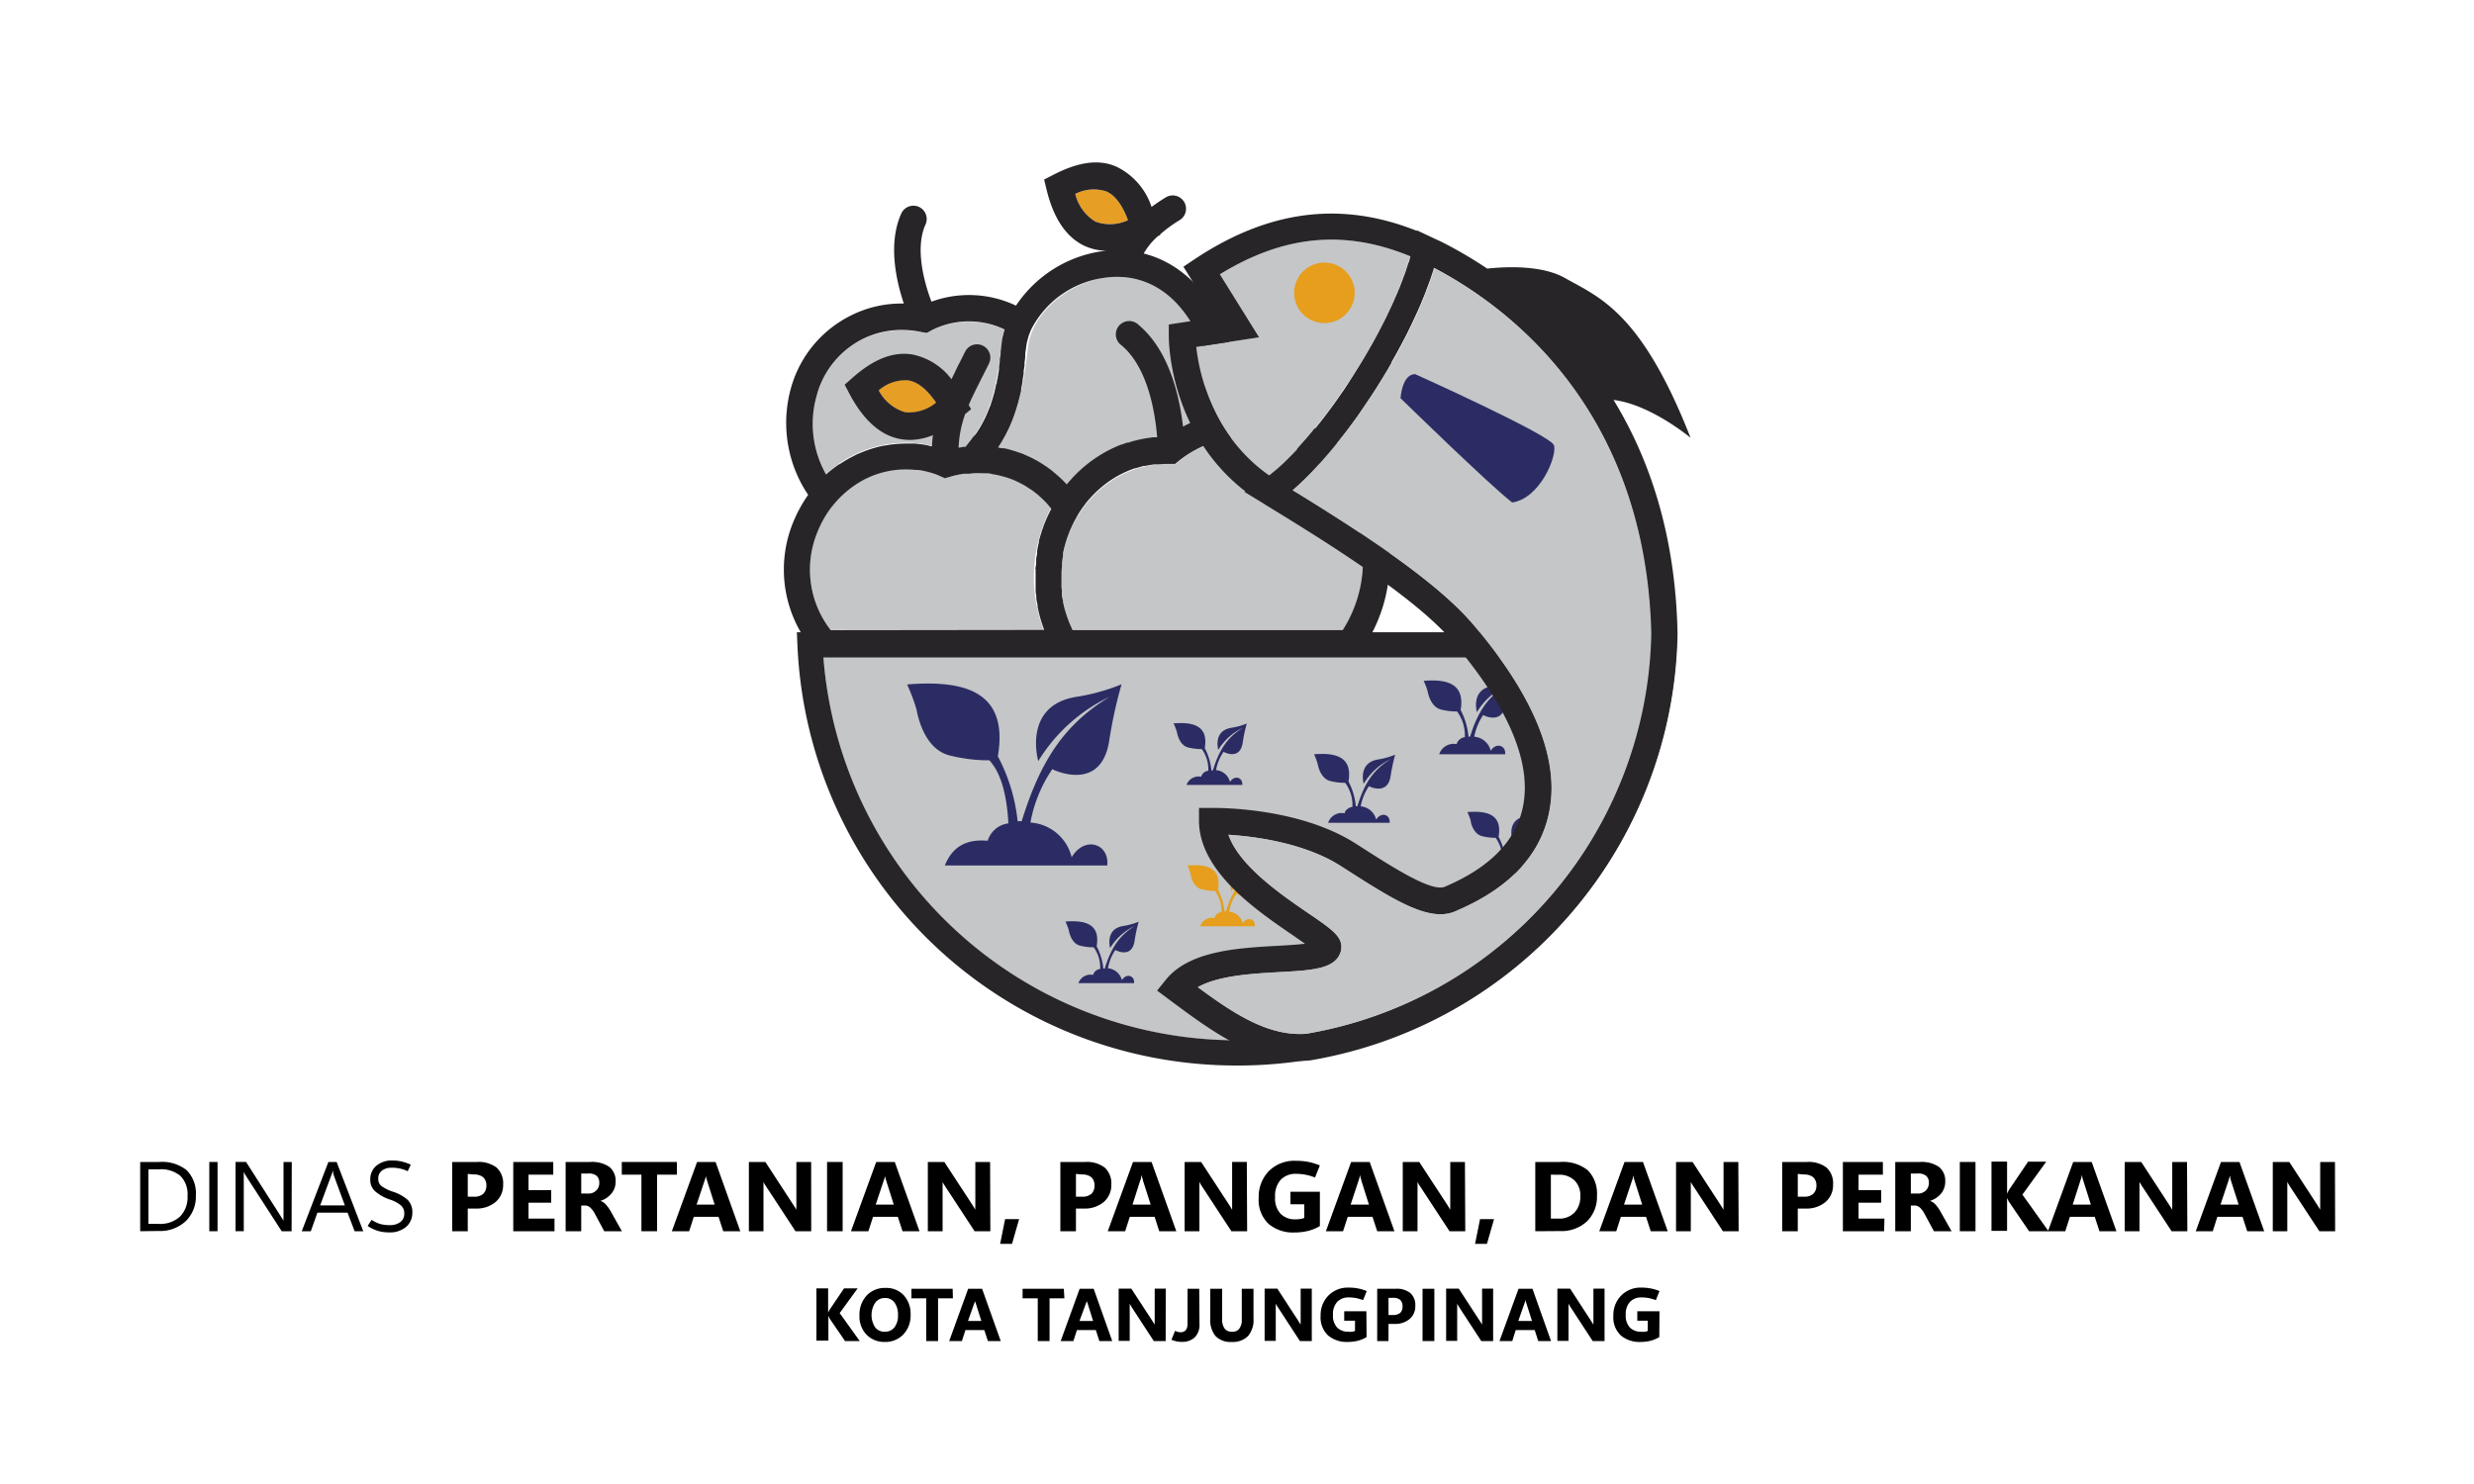 <svg id="Layer_1" data-name="Layer 1" xmlns="http://www.w3.org/2000/svg" viewBox="0 0 300 180"><defs><style>.cls-1{fill:#c4c6c7;}.cls-2{fill:#2c2c64;}.cls-3{fill:#e69e1c;}.cls-4{fill:#e69e24;}.cls-5{fill:#282528;}</style></defs><path d="M17,149.34v-8.4H19.3a4.8,4.8,0,0,1,3.34,1A4,4,0,0,1,23.75,145a4.15,4.15,0,0,1-1.24,3.13,4.55,4.55,0,0,1-3.3,1.18Zm1-7.51v6.62h1.25a3.55,3.55,0,0,0,2.57-.88,3.3,3.3,0,0,0,.92-2.51,3.15,3.15,0,0,0-.85-2.42,3.66,3.66,0,0,0-2.58-.81Z"/><path d="M26.38,149.34h-1v-8.4h1Z"/><path d="M35.36,149.34h-1.2l-4.33-6.7-.15-.26-.12-.26h0a3.35,3.35,0,0,1,0,.42c0,.19,0,.43,0,.73v6.07h-1v-8.4h1.28l4.21,6.59c.08.14.16.25.22.35a2.28,2.28,0,0,1,.11.21h0a4.58,4.58,0,0,1,0-.49c0-.21,0-.45,0-.74v-5.92h1Z"/><path d="M36.59,149.34l3.23-8.4h1l3.23,8.4H43l-.85-2.25H38.49l-.8,2.25Zm2.23-3.13h3l-1.36-3.69a1.84,1.84,0,0,1-.06-.23c0-.09,0-.2-.07-.33h0c0,.12,0,.22-.06.32a1.35,1.35,0,0,1-.08.24Z"/><path d="M44.58,148.7l.48-.74a4.57,4.57,0,0,0,1,.49,4.38,4.38,0,0,0,1.2.15,2.1,2.1,0,0,0,1.27-.36,1.21,1.21,0,0,0,.49-1.05,1.26,1.26,0,0,0-.42-1,4.26,4.26,0,0,0-1.37-.71,5.27,5.27,0,0,1-1.76-1,1.85,1.85,0,0,1-.57-1.41,2.1,2.1,0,0,1,.74-1.67,2.88,2.88,0,0,1,1.95-.64,5,5,0,0,1,1.1.12,5.55,5.55,0,0,1,1.12.39l-.37.79a4,4,0,0,0-.94-.32,4.34,4.34,0,0,0-1-.1,1.87,1.87,0,0,0-1.19.35,1.18,1.18,0,0,0-.44,1,1.07,1.07,0,0,0,.4.88,4.91,4.91,0,0,0,1.35.67,5,5,0,0,1,1.82,1A2.1,2.1,0,0,1,50,147.1a2.23,2.23,0,0,1-.74,1.7,3,3,0,0,1-2.08.68,4.65,4.65,0,0,1-1.38-.19A4.77,4.77,0,0,1,44.58,148.7Z"/><path d="M56.72,146.59v2.75H54.83v-8.4h3a3.62,3.62,0,0,1,2.39.68,2.59,2.59,0,0,1,.79,2.07,2.67,2.67,0,0,1-.91,2.1,3.59,3.59,0,0,1-2.44.8Zm0-4.2v2.76h.75a1.58,1.58,0,0,0,1.13-.35,1.35,1.35,0,0,0,.38-1,1.33,1.33,0,0,0-.38-1,1.68,1.68,0,0,0-1.13-.34Z"/><path d="M67.24,149.34h-5v-8.4h4.85v1.54h-3v1.87h2.75v1.53H64.09v1.93h3.15Z"/><path d="M75.41,149.34H73.27l-1.11-2.07a2.87,2.87,0,0,0-.55-.76,1,1,0,0,0-.62-.29h-.51v3.12H68.59v-8.4h3a3.73,3.73,0,0,1,2.29.59,2.14,2.14,0,0,1,.77,1.79,2.19,2.19,0,0,1-.5,1.44,2.82,2.82,0,0,1-1.34.9v0a1.58,1.58,0,0,1,.7.49,5,5,0,0,1,.55.78Zm-4.93-7v2.43h.82a1.3,1.3,0,0,0,1-.37,1.23,1.23,0,0,0,.37-.91,1.13,1.13,0,0,0-.32-.87,1.49,1.49,0,0,0-1-.28Z"/><path d="M82.08,142.48h-2.4v6.86h-1.9v-6.86H75.4v-1.54h6.68Z"/><path d="M81.47,149.34l3.06-8.4h2.24l3,8.4H87.7l-.57-1.75h-3l-.56,1.75Zm3-3.23h2.19l-.92-2.91q-.06-.18-.09-.3a2.16,2.16,0,0,1-.05-.32h0q0,.18-.06.3a1.9,1.9,0,0,1-.09.29Z"/><path d="M98.37,149.34H96.46L93,144.06l-.26-.4a3.3,3.3,0,0,1-.16-.29h0c0,.14,0,.33,0,.56s0,.49,0,.79v4.62H90.81v-8.4h2l3.33,5.11.23.35.2.34h0a3.33,3.33,0,0,1,0-.44c0-.19,0-.43,0-.71v-4.65h1.79Z"/><path d="M102.18,149.34h-1.89v-8.4h1.89Z"/><path d="M103.19,149.34l3.06-8.4h2.25l3,8.4h-2.06l-.57-1.75h-3l-.57,1.75Zm3-3.23h2.19l-.92-2.91q-.06-.18-.09-.3a2.16,2.16,0,0,1-.05-.32h0q0,.18-.06.3a1.9,1.9,0,0,1-.09.29Z"/><path d="M120.09,149.34h-1.91l-3.46-5.28-.26-.4a3.3,3.3,0,0,1-.16-.29h0c0,.14,0,.33,0,.56s0,.49,0,.79v4.62h-1.79v-8.4h2l3.34,5.11.22.35.2.34h0a2.36,2.36,0,0,1,0-.44c0-.19,0-.43,0-.71v-4.65h1.79Z"/><path d="M123.58,147.87l-.86,3h-1.44l.6-3Z"/><path d="M130.47,146.59v2.75h-1.89v-8.4h3a3.59,3.59,0,0,1,2.38.68,2.6,2.6,0,0,1,.8,2.07,2.7,2.7,0,0,1-.91,2.1,3.59,3.59,0,0,1-2.44.8Zm0-4.2v2.76h.74a1.61,1.61,0,0,0,1.14-.35,1.35,1.35,0,0,0,.37-1,1.32,1.32,0,0,0-.37-1,1.7,1.7,0,0,0-1.14-.34Z"/><path d="M134.33,149.34l3.06-8.4h2.25l3,8.4h-2.07l-.56-1.75H137l-.56,1.75Zm3-3.23h2.2l-.93-2.91c0-.12-.06-.22-.08-.3a1.3,1.3,0,0,1-.06-.32h-.05q0,.18-.06.3c0,.09,0,.19-.08.29Z"/><path d="M151.23,149.34h-1.91l-3.46-5.28-.26-.4-.16-.29h0c0,.14,0,.33,0,.56s0,.49,0,.79v4.62h-1.79v-8.4h2l3.34,5.11.22.35.2.34h0c0-.1,0-.24,0-.44s0-.43,0-.71v-4.65h1.78Z"/><path d="M160.05,148.71a5.18,5.18,0,0,1-1.35.57,6.57,6.57,0,0,1-1.71.21,4.59,4.59,0,0,1-3.17-1.05,4,4,0,0,1-1.19-3.16,4.48,4.48,0,0,1,1.2-3.2,4.36,4.36,0,0,1,3.34-1.28,7.52,7.52,0,0,1,1.47.13,7.75,7.75,0,0,1,1.41.43l-.59,1.47a5.94,5.94,0,0,0-2.29-.45,2.46,2.46,0,0,0-1.86.71,2.89,2.89,0,0,0-.69,2.1,2.74,2.74,0,0,0,.68,2.05,2.46,2.46,0,0,0,1.78.66,3.67,3.67,0,0,0,.61-.05,1.88,1.88,0,0,0,.47-.13v-1.65h-1.68v-1.52h3.57Z"/><path d="M160.78,149.34l3.06-8.4h2.25l3,8.4H167l-.57-1.75h-3l-.57,1.75Zm3-3.23H166l-.92-2.91c0-.12-.06-.22-.08-.3a1.3,1.3,0,0,1-.06-.32h-.05q0,.18-.06.3c0,.09-.05.19-.08.29Z"/><path d="M177.68,149.34h-1.91l-3.46-5.28-.26-.4-.16-.29h0c0,.14,0,.33,0,.56s0,.49,0,.79v4.62h-1.79v-8.4h2l3.34,5.11.22.35.2.34h0a3.76,3.76,0,0,1,0-.44c0-.19,0-.43,0-.71v-4.65h1.78Z"/><path d="M181.17,147.87l-.86,3h-1.44l.6-3Z"/><path d="M186.17,149.34v-8.4h3a4.84,4.84,0,0,1,3.36,1,4,4,0,0,1,1.12,3.07,4.16,4.16,0,0,1-1.22,3.14,4.52,4.52,0,0,1-3.26,1.17Zm1.89-6.86v5.33H189a2.55,2.55,0,0,0,1.93-.74,2.78,2.78,0,0,0,.7-2,2.52,2.52,0,0,0-.7-1.89,2.63,2.63,0,0,0-1.94-.69Z"/><path d="M193.93,149.34l3.06-8.4h2.24l3,8.4h-2.06l-.57-1.75h-3.05l-.56,1.75Zm3-3.23h2.2l-.92-2.91q-.06-.18-.09-.3c0-.09,0-.19-.06-.32h0q0,.18-.06.3a1.9,1.9,0,0,1-.09.29Z"/><path d="M210.83,149.34h-1.91l-3.46-5.28c-.11-.15-.19-.29-.26-.4l-.17-.29h0c0,.14,0,.33,0,.56s0,.49,0,.79v4.62h-1.79v-8.4h2l3.33,5.11.22.35c.08.11.14.23.21.34h0a3.33,3.33,0,0,1,0-.44c0-.19,0-.43,0-.71v-4.65h1.79Z"/><path d="M218,146.59v2.75h-1.89v-8.4h3a3.61,3.61,0,0,1,2.38.68,2.59,2.59,0,0,1,.79,2.07,2.67,2.67,0,0,1-.91,2.1,3.58,3.58,0,0,1-2.43.8Zm0-4.2v2.76h.75a1.58,1.58,0,0,0,1.13-.35,1.35,1.35,0,0,0,.38-1,1.33,1.33,0,0,0-.38-1,1.68,1.68,0,0,0-1.13-.34Z"/><path d="M228.47,149.34h-5v-8.4h4.85v1.54h-2.95v1.87h2.74v1.53h-2.74v1.93h3.14Z"/><path d="M236.65,149.34h-2.14l-1.12-2.07a3.11,3.11,0,0,0-.54-.76,1,1,0,0,0-.63-.29h-.51v3.12h-1.89v-8.4h3a3.73,3.73,0,0,1,2.29.59,2.14,2.14,0,0,1,.77,1.79,2.24,2.24,0,0,1-.49,1.44,2.9,2.9,0,0,1-1.35.9v0a1.58,1.58,0,0,1,.7.49,4.43,4.43,0,0,1,.55.78Zm-4.94-7v2.43h.82a1.34,1.34,0,0,0,1-.37,1.27,1.27,0,0,0,.37-.91,1.1,1.1,0,0,0-.33-.87,1.48,1.48,0,0,0-1-.28Z"/><path d="M239.55,149.34h-1.9v-8.4h1.9Z"/><path d="M248.41,149.34h-2.36l-2.45-3.58-.09-.17-.13-.29h0v4h-1.89v-8.4h1.89v3.9h0a1.13,1.13,0,0,1,.09-.2l.14-.27,2.32-3.43h2.2l-2.89,4Z"/><path d="M248.34,149.34l3.06-8.4h2.24l3,8.4h-2.06l-.57-1.75H251l-.56,1.75Zm3-3.23h2.2l-.92-2.91q-.06-.18-.09-.3a2.16,2.16,0,0,1-.05-.32h-.05q0,.18-.06.3a1.9,1.9,0,0,1-.09.29Z"/><path d="M265.24,149.34h-1.91l-3.46-5.28c-.11-.15-.19-.29-.26-.4l-.17-.29h0c0,.14,0,.33,0,.56s0,.49,0,.79v4.62h-1.79v-8.4h2l3.33,5.11.22.35c.08.11.14.23.21.34h0a3.33,3.33,0,0,1,0-.44c0-.19,0-.43,0-.71v-4.65h1.79Z"/><path d="M266.26,149.34l3.06-8.4h2.24l3,8.4h-2.06l-.57-1.75h-3.05l-.56,1.75Zm3-3.23h2.2l-.93-2.91-.08-.3c0-.09,0-.19-.06-.32h0q0,.18-.06.3l-.09.29Z"/><path d="M283.16,149.34h-1.91l-3.47-5.28-.25-.4-.17-.29h0c0,.14,0,.33,0,.56s0,.49,0,.79v4.62H275.6v-8.4h2l3.33,5.11.22.35.2.34h0a3.33,3.33,0,0,1,0-.44c0-.19,0-.43,0-.71v-4.65h1.79Z"/><path d="M104.25,162.66h-1.78l-1.85-2.7-.07-.13c0-.06-.06-.13-.1-.22h0v3H99v-6.34h1.42v2.94h0a1.07,1.07,0,0,0,.07-.15l.11-.2,1.75-2.59H104l-2.18,3Z"/><path d="M107.29,162.77a3,3,0,0,1-2.22-.89,3.18,3.18,0,0,1-.85-2.31,3.41,3.41,0,0,1,.87-2.43,3,3,0,0,1,2.3-.92,2.86,2.86,0,0,1,2.19.88,3.3,3.3,0,0,1,.84,2.35,3.34,3.34,0,0,1-.87,2.4A3,3,0,0,1,107.29,162.77Zm0-1.24a1.42,1.42,0,0,0,1.17-.53,2.27,2.27,0,0,0,.43-1.48,2.48,2.48,0,0,0-.42-1.53,1.38,1.38,0,0,0-1.15-.55,1.42,1.42,0,0,0-1.19.57,2.74,2.74,0,0,0,0,3A1.42,1.42,0,0,0,107.32,161.53Z"/><path d="M115.55,157.48h-1.8v5.18h-1.43v-5.18h-1.8v-1.16h5Z"/><path d="M115.1,162.66l2.3-6.34h1.69l2.26,6.34h-1.56l-.43-1.33h-2.29l-.43,1.33Zm2.28-2.44H119l-.7-2.2a2.18,2.18,0,0,0-.06-.22,1.19,1.19,0,0,1,0-.24h0c0,.09,0,.16,0,.23s0,.14-.07.21Z"/><path d="M129.07,157.48h-1.8v5.18h-1.43v-5.18H124v-1.16h5Z"/><path d="M128.62,162.66l2.3-6.34h1.7l2.25,6.34h-1.56l-.43-1.33h-2.29l-.43,1.33Zm2.28-2.44h1.65l-.69-2.2-.07-.22c0-.06,0-.14,0-.24h0c0,.09,0,.16,0,.23s0,.14-.07.21Z"/><path d="M141.35,162.66h-1.44l-2.61-4-.19-.31-.12-.22h0q0,.16,0,.42v4.09h-1.34v-6.34h1.53l2.52,3.86.16.26c.06.08.11.17.16.25h0a2.33,2.33,0,0,1,0-.32c0-.15,0-.33,0-.55v-3.5h1.34Z"/><path d="M145.45,160.58a2.15,2.15,0,0,1-.57,1.63,2.22,2.22,0,0,1-1.61.55,3.05,3.05,0,0,1-.6-.06,3.18,3.18,0,0,1-.62-.2l.44-1.08a1.84,1.84,0,0,0,.32.12,1,1,0,0,0,.32.05.81.81,0,0,0,.65-.24,1.18,1.18,0,0,0,.22-.77l0-4.26h1.42Z"/><path d="M152,159.91a3,3,0,0,1-.66,2.14,2.6,2.6,0,0,1-2,.72,2.52,2.52,0,0,1-1.93-.7,3,3,0,0,1-.65-2.1v-3.65h1.44V160a1.86,1.86,0,0,0,.3,1.15,1.06,1.06,0,0,0,.9.38,1,1,0,0,0,.88-.37,1.75,1.75,0,0,0,.3-1.11v-3.73H152Z"/><path d="M159.07,162.66h-1.44l-2.61-4-.2-.31-.12-.22h0q0,.16,0,.42c0,.18,0,.38,0,.61v3.48h-1.35v-6.34h1.54l2.51,3.86.16.26c.06.08.11.17.16.25h0a2.33,2.33,0,0,1,0-.32c0-.15,0-.33,0-.55v-3.5h1.35Z"/><path d="M165.71,162.18a4,4,0,0,1-1,.43,5.09,5.09,0,0,1-1.28.16,3.5,3.5,0,0,1-2.4-.8,3,3,0,0,1-.89-2.38,3.35,3.35,0,0,1,.91-2.41,3.28,3.28,0,0,1,2.51-1,5.52,5.52,0,0,1,1.11.1,5.28,5.28,0,0,1,1.06.32l-.44,1.1a5.33,5.33,0,0,0-.85-.25,4.79,4.79,0,0,0-.88-.08,1.87,1.87,0,0,0-1.4.53,2.17,2.17,0,0,0-.52,1.58,2.07,2.07,0,0,0,.51,1.55,1.87,1.87,0,0,0,1.34.5,2.13,2.13,0,0,0,.46,0,1.18,1.18,0,0,0,.36-.1v-1.24H163v-1.14h2.69Z"/><path d="M168.37,160.58v2.08H167v-6.34h2.23a2.62,2.62,0,0,1,1.79.52,1.93,1.93,0,0,1,.6,1.55,2,2,0,0,1-.68,1.59,2.7,2.7,0,0,1-1.84.6Zm0-3.16v2.08h.56a1.26,1.26,0,0,0,.86-.26,1,1,0,0,0,.28-.79,1,1,0,0,0-.28-.78,1.26,1.26,0,0,0-.86-.25Z"/><path d="M173.93,162.66H172.5v-6.34h1.43Z"/><path d="M181.06,162.66h-1.44l-2.61-4-.19-.31a1.72,1.72,0,0,1-.12-.22h0c0,.11,0,.25,0,.42s0,.38,0,.61v3.48h-1.34v-6.34h1.53l2.51,3.86a2.33,2.33,0,0,1,.17.26,1.65,1.65,0,0,1,.15.25h0c0-.07,0-.18,0-.32v-4.05h1.34Z"/><path d="M181.83,162.66l2.31-6.34h1.69l2.25,6.34h-1.55l-.43-1.33h-2.3l-.42,1.33Zm2.28-2.44h1.66l-.7-2.2-.07-.22c0-.06,0-.14,0-.24h0c0,.09,0,.16-.05.23l-.06.21Z"/><path d="M194.57,162.66h-1.44l-2.61-4-.2-.31-.12-.22h0q0,.16,0,.42c0,.18,0,.38,0,.61v3.48h-1.35v-6.34h1.54l2.51,3.86.16.26c.06.08.11.17.16.25h0a2.33,2.33,0,0,1,0-.32c0-.15,0-.33,0-.55v-3.5h1.35Z"/><path d="M201.21,162.18a4,4,0,0,1-1,.43,5.09,5.09,0,0,1-1.28.16,3.5,3.5,0,0,1-2.4-.8,3,3,0,0,1-.89-2.38,3.35,3.35,0,0,1,.91-2.41,3.28,3.28,0,0,1,2.51-1,5.52,5.52,0,0,1,1.11.1,5.28,5.28,0,0,1,1.06.32l-.44,1.1a5.33,5.33,0,0,0-.85-.25,4.79,4.79,0,0,0-.88-.08,1.87,1.87,0,0,0-1.4.53,2.17,2.17,0,0,0-.52,1.58,2.07,2.07,0,0,0,.51,1.55,1.87,1.87,0,0,0,1.34.5,2.13,2.13,0,0,0,.46,0,1.18,1.18,0,0,0,.36-.1v-1.24h-1.27v-1.14h2.69Z"/><path class="cls-1" d="M150,126.18a50.19,50.19,0,0,0,50.16-46.43H99.85A50.2,50.2,0,0,0,150,126.18Z"/><path class="cls-2" d="M134.48,90A56.06,56.06,0,0,1,136,83a24,24,0,0,1-5.53,1.53c-6.51,1.08-4.57,7.79-4.57,7.79a20.44,20.44,0,0,1,8.67-7.81c-5.65,3.41-8.48,8-10.68,15.1l-.49,0A21.49,21.49,0,0,0,121,91.74c1.3-7.65-3.67-9.32-11-8.72a24.09,24.09,0,0,1,1.13,3c.14.73.88,4.72,3.91,5.58a19.3,19.3,0,0,0,4.93.62c1.25,1.36,2.09,3.74,2.31,7.65a3,3,0,0,0-2.51,2.11c-2.91-.26-4.39,1-5.2,3h19.7c.26-2.66-2.74-3.64-4.32-1a5.52,5.52,0,0,0-5-4.21,16.85,16.85,0,0,1,2.65-6.47S133.41,96.23,134.48,90Z"/><path class="cls-2" d="M182.59,85.42a23.29,23.29,0,0,1,.6-2.83,9.45,9.45,0,0,1-2.24.62c-2.65.44-1.86,3.17-1.86,3.17a8.28,8.28,0,0,1,3.52-3.18c-2.29,1.39-3.44,3.25-4.34,6.14h-.2a8.7,8.7,0,0,0-.95-3.22c.52-3.11-1.49-3.78-4.48-3.54a10.4,10.4,0,0,1,.46,1.2c.06.3.36,1.91,1.59,2.27a7.87,7.87,0,0,0,2,.25,4.94,4.94,0,0,1,.94,3.11,1.21,1.21,0,0,0-1,.85,1.84,1.84,0,0,0-2.11,1.23h8c.11-1.08-1.11-1.48-1.75-.42a2.24,2.24,0,0,0-2-1.71,7,7,0,0,1,1.08-2.63S182.15,88,182.59,85.42Z"/><path class="cls-2" d="M168.62,94.18a22.79,22.79,0,0,1,.56-2.64,9,9,0,0,1-2.09.58c-2.46.41-1.73,2.95-1.73,2.95a7.73,7.73,0,0,1,3.29-3c-2.15,1.29-3.22,3-4.05,5.72h-.19a8.12,8.12,0,0,0-.89-3c.49-2.9-1.39-3.53-4.17-3.3a9,9,0,0,1,.42,1.12c.06.28.34,1.78,1.49,2.11a7.3,7.3,0,0,0,1.86.23,4.58,4.58,0,0,1,.88,2.9c-.5.13-.89.41-.95.8a1.73,1.73,0,0,0-2,1.15h7.46c.1-1-1-1.38-1.64-.39a2.08,2.08,0,0,0-1.87-1.6,6.34,6.34,0,0,1,1-2.45S168.22,96.54,168.62,94.18Z"/><path class="cls-2" d="M137.57,114.19a17.71,17.71,0,0,1,.51-2.39,8.48,8.48,0,0,1-1.89.52c-2.24.37-1.57,2.67-1.57,2.67a7,7,0,0,1,3-2.68c-1.94,1.17-2.91,2.75-3.66,5.18h-.17a7.35,7.35,0,0,0-.81-2.71c.45-2.63-1.26-3.2-3.78-3a8.74,8.74,0,0,1,.39,1c.05.25.3,1.62,1.34,1.91a6.55,6.55,0,0,0,1.69.21,4.18,4.18,0,0,1,.79,2.63,1,1,0,0,0-.86.72,1.56,1.56,0,0,0-1.78,1h6.75c.09-.92-.93-1.25-1.48-.36a1.9,1.9,0,0,0-1.69-1.44,5.66,5.66,0,0,1,.9-2.22S137.2,116.33,137.57,114.19Z"/><path class="cls-2" d="M186.31,100.91a20.22,20.22,0,0,1,.51-2.39,8.26,8.26,0,0,1-1.89.52c-2.23.37-1.57,2.67-1.57,2.67a7,7,0,0,1,3-2.68c-1.93,1.17-2.9,2.75-3.66,5.18h-.17a7.35,7.35,0,0,0-.81-2.71c.45-2.63-1.25-3.2-3.78-3a8.74,8.74,0,0,1,.39,1c0,.25.31,1.62,1.35,1.91a6.46,6.46,0,0,0,1.68.21,4.23,4.23,0,0,1,.8,2.63,1,1,0,0,0-.87.72,1.56,1.56,0,0,0-1.78,1h6.76c.09-.92-.94-1.25-1.48-.36a1.9,1.9,0,0,0-1.7-1.44A5.71,5.71,0,0,1,184,102S186,103.05,186.31,100.91Z"/><path class="cls-3" d="M152.23,107.32a18.9,18.9,0,0,1,.5-2.34,7.8,7.8,0,0,1-1.86.51c-2.19.37-1.54,2.63-1.54,2.63a6.89,6.89,0,0,1,2.92-2.64c-1.9,1.15-2.85,2.7-3.6,5.09h-.16a7.4,7.4,0,0,0-.79-2.66c.43-2.57-1.24-3.14-3.71-2.93a8.47,8.47,0,0,1,.38,1c0,.25.3,1.59,1.32,1.88a6.72,6.72,0,0,0,1.65.21,4.06,4.06,0,0,1,.78,2.57,1,1,0,0,0-.85.71,1.52,1.52,0,0,0-1.74,1h6.63c.08-.9-.92-1.23-1.46-.35a1.87,1.87,0,0,0-1.66-1.42,5.4,5.4,0,0,1,.89-2.17S151.87,109.42,152.23,107.32Z"/><path class="cls-2" d="M150.68,90.15a17.71,17.71,0,0,1,.51-2.39,8.48,8.48,0,0,1-1.89.52c-2.24.37-1.57,2.67-1.57,2.67a7,7,0,0,1,3-2.68c-1.94,1.17-2.91,2.75-3.66,5.18h-.17a7.35,7.35,0,0,0-.81-2.71c.45-2.63-1.26-3.2-3.78-3a8.74,8.74,0,0,1,.39,1c.05.25.3,1.62,1.34,1.91a6.55,6.55,0,0,0,1.69.21,4.18,4.18,0,0,1,.79,2.63,1,1,0,0,0-.86.72,1.56,1.56,0,0,0-1.78,1h6.76c.08-.92-.94-1.25-1.49-.36a1.89,1.89,0,0,0-1.69-1.44,5.56,5.56,0,0,1,.91-2.22S150.31,92.29,150.68,90.15Z"/><path class="cls-1" d="M151.28,53A13.25,13.25,0,0,0,143,55.91l-.47.38-.6,0h-.47c-7.07,0-12.83,6.18-12.83,13.77a14.53,14.53,0,0,0,1.48,6.41h32.74A15.58,15.58,0,0,0,165.26,68C165.26,59.7,159,53,151.28,53Z"/><path class="cls-1" d="M133.89,33.7c-4.62.7-8.76,4.45-9.22,8.34-.57,4.86-1.19,8.58-3.65,12.29a13.76,13.76,0,0,1,2.87.8,14.68,14.68,0,0,1,5.41,3.76A15.58,15.58,0,0,1,141.43,53h0A16.93,16.93,0,0,1,145.09,51c.76-2.27,1.87-6.58.51-9.63h0C142.18,33.66,136.8,33.26,133.89,33.7Z"/><path class="cls-1" d="M113.18,40a1.91,1.91,0,0,0-.28.15l-.53.28-.63-.11a11.13,11.13,0,0,0-2.42-.26,10.53,10.53,0,0,0-4.63,1.06,10.79,10.79,0,0,0-5.58,6.62,12.43,12.43,0,0,0,.76,9.18c.09.19.2.39.3.59a14.15,14.15,0,0,1,14.62-2.9,15.07,15.07,0,0,1,2.29-.41c3.14-3.72,3.76-7.26,4.38-12.53a9.21,9.21,0,0,1,.35-1.67A10,10,0,0,0,113.18,40Z"/><path class="cls-1" d="M114.58,58l-.6-.27-.31-.13a10.55,10.55,0,0,0-8.45.33,12.11,12.11,0,0,0-6.1,6.59,11.92,11.92,0,0,0,1.62,11.88h25.81a17.93,17.93,0,0,1,.88-14.74,11.27,11.27,0,0,0-12.27-3.83Z"/><path class="cls-4" d="M110.12,46.11a4.91,4.91,0,0,0-3.57,1.22A5.36,5.36,0,0,0,109.74,50a5.14,5.14,0,0,0,3.79-1.13C112.41,47.22,111.27,46.3,110.12,46.11Z"/><path class="cls-4" d="M134.16,23.22a4.92,4.92,0,0,0-3.77.3,5.39,5.39,0,0,0,2.44,3.36,5.17,5.17,0,0,0,3.95-.17C136.1,24.86,135.22,23.69,134.16,23.22Z"/><path class="cls-5" d="M151.28,49.74a16.26,16.26,0,0,0-2.52.2c.76-3,1.21-6.77-.2-9.93-2.7-6-6.56-8.42-9.87-9.26a8.16,8.16,0,0,1,1.74-2.12l.26-.12,0-.09a16.45,16.45,0,0,1,2.32-1.7,1.61,1.61,0,1,0-1.61-2.8c-.2.12-.9.54-1.76,1.18a8.31,8.31,0,0,0-4.17-4.84c-2.15-1-4.68-.64-7.73.94l-1.13.58.3,1.23c.84,3.46,2.37,5.74,4.55,6.79a6.51,6.51,0,0,0,2.69.61l-.72.09a15.14,15.14,0,0,0-10.23,6.57,13.29,13.29,0,0,0-10.25-.48c-.93-2.44-2-6.55-.72-9.36a1.61,1.61,0,1,0-2.94-1.33c-1.63,3.62-.63,8.12.31,10.92a13.55,13.55,0,0,0-6.3,1.39A14,14,0,0,0,96,46.77,15.67,15.67,0,0,0,97,58.32a15.15,15.15,0,0,0,1,1.7,16.76,16.76,0,0,0-1.82,3.33,15.14,15.14,0,0,0,2.7,15.8l.48.52H129l.84,0v0h34.62L165,79a18.71,18.71,0,0,0,3.51-11C168.5,57.92,160.77,49.74,151.28,49.74ZM130.39,23.52a4.92,4.92,0,0,1,3.77-.3c1.06.47,1.94,1.64,2.62,3.49a5.17,5.17,0,0,1-3.95.17A5.39,5.39,0,0,1,130.39,23.52Zm3.5,10.18c2.91-.44,8.29,0,11.71,7.63h0c1.36,3.05.25,7.36-.51,9.63h0l-.63.28-.48.23c-.18.08-.35.18-.53.27l0,0c-.39-3.46-1.6-9.18-5.39-12.34a1.62,1.62,0,1,0-2.07,2.48c3.27,2.73,4.11,8.4,4.33,11.16h0l-.53,0-.41.06-.41.06a3.89,3.89,0,0,0-.47.09l-.32.06-.54.13-.24.06-.6.19-.14,0-.67.24-.05,0a16,16,0,0,0-6.31,4.5l-.06.07a2.75,2.75,0,0,0-.22.26c-.22-.25-.45-.48-.69-.71a1.8,1.8,0,0,1-.2-.19l-.57-.49-.22-.19c-.25-.2-.5-.39-.76-.57l0,0q-.41-.28-.84-.54l-.25-.15-.65-.35-.27-.13-.92-.41-1-.34-.25-.07c-.31-.1-.63-.18-1-.25l-.22,0-.48-.09,0,0s.06-.1.1-.15c.13-.21.27-.42.39-.64l.15-.26.3-.54.14-.28.27-.55a2.72,2.72,0,0,0,.11-.25c.11-.25.22-.51.32-.77l0,0c.1-.27.2-.54.29-.82a1.83,1.83,0,0,0,.08-.25,5.76,5.76,0,0,0,.18-.59l.09-.29.15-.58a2.86,2.86,0,0,0,.07-.28c.06-.23.11-.46.16-.69,0-.06,0-.12,0-.18.06-.29.12-.6.17-.9l0-.17c.05-.25.09-.5.13-.76,0-.09,0-.19,0-.28s.07-.45.1-.68,0-.21,0-.31l.09-.73c0-.09,0-.17,0-.26,0-.33.08-.66.12-1a5,5,0,0,1,.11-.64l.06-.22a3.31,3.31,0,0,1,.12-.42c0-.08.05-.17.08-.25s.16-.41.25-.61v0A11.71,11.71,0,0,1,133.89,33.7Zm-34.78,14a10.79,10.79,0,0,1,5.58-6.62,10.53,10.53,0,0,1,4.63-1.06,11.13,11.13,0,0,1,2.42.26l.63.11.53-.28a1.91,1.91,0,0,1,.28-.15,10,10,0,0,1,8.63,0c0,.16-.08.31-.12.47s0,.18-.07.28a7.72,7.72,0,0,0-.16.92l-.12,1a1,1,0,0,0,0,.16c0,.27-.07.53-.11.79a2.51,2.51,0,0,1,0,.27l-.09.64c0,.1,0,.21,0,.31l-.09.57-.06.33c0,.17-.07.34-.1.51s0,.23-.07.35-.07.32-.11.47l-.09.35c0,.15-.07.3-.11.45s-.07.23-.1.35-.09.28-.13.43l-.12.35c0,.13-.09.27-.14.4s-.09.24-.14.35-.1.26-.16.39l-.15.35-.18.38-.18.35-.2.37-.2.35-.23.36c-.07.12-.15.24-.23.36L118,53l-.26.36-.28.35-.28.36-.1.12c-.28,0-.56.07-.84.11a13.5,13.5,0,0,1,.8-4.08l.72-.59-.29-.5c.45-1.07,1-2.12,1.54-3.22.31-.6.62-1.21.92-1.83a1.61,1.61,0,0,0-2.91-1.4c-.29.59-.59,1.18-.89,1.76L115.38,46a7.9,7.9,0,0,0-4.73-3c-2.33-.38-4.7.54-7.27,2.82l-.95.84.59,1.13c1.67,3.14,3.72,5,6.09,5.45a6.41,6.41,0,0,0,1.23.12,7.54,7.54,0,0,0,2.79-.58c-.06.44-.1.88-.12,1.35-.18,0-.37-.08-.56-.12s-.55-.1-.82-.13l-.66-.08c-.27,0-.53,0-.8,0h-.27a14.52,14.52,0,0,0-2.7.26l-.09,0a15.05,15.05,0,0,0-2.56.78l-.29.12-.41.17-.33.18-.22.11a15.84,15.84,0,0,0-1.49.89l-.06,0a14.62,14.62,0,0,0-1.58,1.24c-.11-.2-.21-.39-.3-.58A12.43,12.43,0,0,1,99.11,47.73Zm14.42,1.12A5.14,5.14,0,0,1,109.74,50a5.36,5.36,0,0,1-3.19-2.65,4.91,4.91,0,0,1,3.57-1.22C111.27,46.3,112.41,47.22,113.53,48.85ZM100.74,76.43a11.92,11.92,0,0,1-1.62-11.88,12.66,12.66,0,0,1,1.68-3l.37-.45a12.3,12.3,0,0,1,3.44-2.83h0A10.91,10.91,0,0,1,111,57l.33,0,.52.08.52.12.39.1c.31.09.61.19.92.31l.36.16.55.24.58-.17a8.67,8.67,0,0,1,.84-.22l.28-.06.57-.1.33,0c.23,0,.47,0,.7-.06H118a11.59,11.59,0,0,1,1.18,0h.16c.31,0,.63,0,.94.1l.3.05q.41.07.81.18l.3.08a10.11,10.11,0,0,1,1.06.35c.25.1.5.21.74.33l.23.12c.17.08.33.17.49.26l.26.16.43.28.26.17.41.31.24.19.41.37.19.18c.17.16.34.33.49.5l.08.08.5.6-.07.14c-.11.2-.2.4-.3.61s-.13.27-.19.41-.19.45-.28.67-.09.23-.13.35l-.21.6c0,.11-.07.22-.1.33s-.15.5-.22.76c0,.06,0,.12,0,.18q-.12.47-.21,1a1.87,1.87,0,0,0,0,.25c0,.24-.08.49-.12.73l0,.32c0,.24,0,.48-.07.72s0,.2,0,.3c0,.33,0,.66,0,1s0,.7,0,1c0,.1,0,.19,0,.29,0,.28,0,.57.08.85l0,.2c0,.34.1.68.16,1,0,.07,0,.14,0,.21.06.28.12.56.19.84l.06.23c.09.34.19.68.3,1v0c.08.24.16.47.25.7Zm62.08,0H130.07c-.06-.12-.11-.24-.16-.36s-.14-.29-.2-.44l-.15-.39c-.06-.15-.11-.29-.16-.44s-.09-.26-.13-.39-.09-.31-.14-.46-.06-.26-.1-.39-.07-.32-.11-.49,0-.25-.07-.38l-.09-.52c0-.12,0-.23,0-.35s0-.4-.05-.59l0-.3q0-.45,0-.9c0-.42,0-.84.06-1.25,0-.12,0-.24,0-.36,0-.32.08-.64.13-1,0-.1,0-.2,0-.3.08-.4.18-.79.29-1.18a1.87,1.87,0,0,1,.07-.22,9.25,9.25,0,0,1,.32-.93l.12-.33c.13-.3.26-.59.4-.88l.1-.21c.17-.33.35-.65.55-1,.06-.11.13-.21.2-.32s.32-.48.5-.71l.15-.21c.23-.3.48-.59.73-.86l.13-.14a13.41,13.41,0,0,1,1.79-1.58l.07-.05a13,13,0,0,1,2.07-1.21l.13-.06c.36-.16.72-.3,1.09-.43l.11,0c.34-.11.69-.21,1-.29l.18,0a9.88,9.88,0,0,1,1.11-.18l.24,0c.39,0,.78-.06,1.17-.06h.47l.6,0,.47-.38a13.68,13.68,0,0,1,3.93-2.18l.09,0a12.92,12.92,0,0,1,4.29-.72c7.71,0,14,6.72,14,15A15.58,15.58,0,0,1,162.82,76.43Z"/><path class="cls-1" d="M153.86,57.64c5.75-4.4,14.28-16.81,17.13-26.53l-.11-.06c-7.87-3.23-15.21-2.53-23,2.22l4.76,7.65-7.62,1.16C145.4,45.16,146.93,52.77,153.86,57.64Z"/><circle class="cls-3" cx="160.6" cy="35.52" r="3.67"/><path class="cls-5" d="M195.66,48.51c4.49.54,9.34,4.59,9.34,4.59-5.95-15.18-11-17-15.18-19.35-2.69-1.55-6.86-1.45-9.48-1.17a51.59,51.59,0,0,0-5.55-3.25v0l-1.2-.56-1.79-.84V28c-9.18-3.66-18-2.53-27,3.48l-1.3.87,3.83,6.16-5.6.85v1.38c0,.51,0,11.65,9.28,18.86l-.1.07L153.1,61l.2.13.3.19.31.19h0c8.73,5.32,18.07,11.37,22.28,16.33,6.84,8.06,9.68,14.89,8.42,20.3-.9,3.91-3.94,7-9,9.24l-.36.16c-1.59.74-6.29-2.28-10.84-5.21C157.39,97.85,147.46,98,147,98l-1.61,0v1.61c.07,6.1,6.91,10.77,11.43,13.86l1.43,1c-1,.12-2.25.19-3.29.25-4.78.26-10.74.58-13.59,4.12l-1.06,1.31,1.62,1.21c4.85,3.6,9.84,7.32,15.63,7.32.37,0,.74,0,1.11-.05h.13a53.43,53.43,0,0,0,44.62-51.75v-.07C203.18,64.85,200,55.61,195.66,48.51Zm-50.6-6.43,7.62-1.16-4.76-7.65c7.75-4.75,15.09-5.45,23-2.22l.11.05-.12.41c0,.13-.08.27-.13.4s-.13.4-.2.6l-.12.38c-.08.23-.17.47-.26.7s-.07.2-.1.29l-.39,1-.12.28c-.1.25-.2.49-.31.73s-.11.26-.17.39-.18.42-.28.63-.13.29-.2.43-.18.39-.28.59l-.21.45-.29.58-.23.45-.3.58-.23.44-.32.59-.24.44c-.11.2-.22.4-.34.6s-.15.27-.23.41l-.37.63c-.07.13-.15.25-.22.37l-.44.73-.16.26c-.41.67-.83,1.32-1.26,2-.05.08-.1.16-.16.24-.16.24-.31.48-.47.71s-.15.21-.22.31l-.43.62-.24.34-.41.57-.26.35-.4.54-.26.34c-.13.18-.27.35-.4.52l-.26.33-.41.51-.25.31-.42.51-.24.28-.44.51-.21.24q-.27.31-.54.6l-.1.11-.64.68-.14.14-.49.49-.22.22-.39.37-.25.23-.35.31-.26.22-.33.27-.25.21a1.09,1.09,0,0,0-.17.13C146.93,52.77,145.4,45.16,145.06,42.08Zm13.33,83.31c-4.56.34-8.75-2.43-13.12-5.65,2.48-1.42,6.69-1.65,9.91-1.83,4-.22,6.88-.37,7.45-2.59v-.08c.31-1.55-1-2.46-3.94-4.46-3.25-2.22-8.4-5.74-9.71-9.53,3.06.2,9.17.94,13.64,3.81,6.48,4.17,10.76,6.92,14,5.42l.29-.13c6.08-2.66,9.74-6.51,10.88-11.47,1.5-6.46-1.57-14.24-9.11-23.12-4.31-5.08-12.94-10.8-21.91-16.3l.63-.56.15-.14.5-.47.21-.21.45-.45.24-.24.44-.46.24-.25.49-.54.19-.21.68-.78,0,0,.66-.79.21-.26.48-.59.24-.31.45-.57.25-.33c.15-.2.31-.4.46-.61l.23-.31.53-.73.15-.2.67-1,.16-.24c.17-.25.34-.49.5-.74l.24-.35.42-.65.25-.39.4-.64.24-.39.42-.69.21-.34.57-1,0-.07.59-1.05.18-.33.39-.72.21-.4.35-.67.21-.41.33-.68.19-.39.36-.77.14-.3c.16-.35.32-.7.47-1.05l.09-.21c.12-.29.24-.57.35-.85l.15-.36c.09-.23.18-.46.26-.69l.15-.4.24-.65.14-.39c.07-.23.15-.45.22-.68s.08-.23.11-.35a.56.56,0,0,0,0-.12c8.86,4.65,25.61,17,26.3,44.29A50.21,50.21,0,0,1,158.39,125.39Z"/><path class="cls-5" d="M150,129.24A53.25,53.25,0,0,1,96.7,78.29l-.07-1.6H203.39l-.07,1.6A53.25,53.25,0,0,1,150,129.24ZM99.85,79.75a50.31,50.31,0,0,0,100.32,0Z"/><path class="cls-1" d="M158.39,125.39a50.21,50.21,0,0,0,41.85-48.58c-.69-27.28-17.44-39.64-26.3-44.29-3,9.83-11.1,21.7-17.2,26.94,9,5.5,17.6,11.22,21.91,16.3,7.54,8.88,10.61,16.66,9.11,23.12-1.14,5-4.8,8.81-10.88,11.47l-.29.13c-3.2,1.5-7.48-1.25-14-5.42-4.47-2.87-10.58-3.61-13.64-3.81,1.31,3.79,6.46,7.31,9.71,9.53,2.92,2,4.25,2.91,3.94,4.46v.08c-.57,2.22-3.45,2.37-7.45,2.59-3.22.18-7.43.41-9.91,1.83C149.64,123,153.83,125.73,158.39,125.39Z"/><path class="cls-2" d="M171.6,45.38S188,52.76,188.43,54s-1.65,6.45-5.06,6.95c-2.79-2.15-13.54-12.65-13.54-12.65S170,45.38,171.6,45.38Z"/></svg>